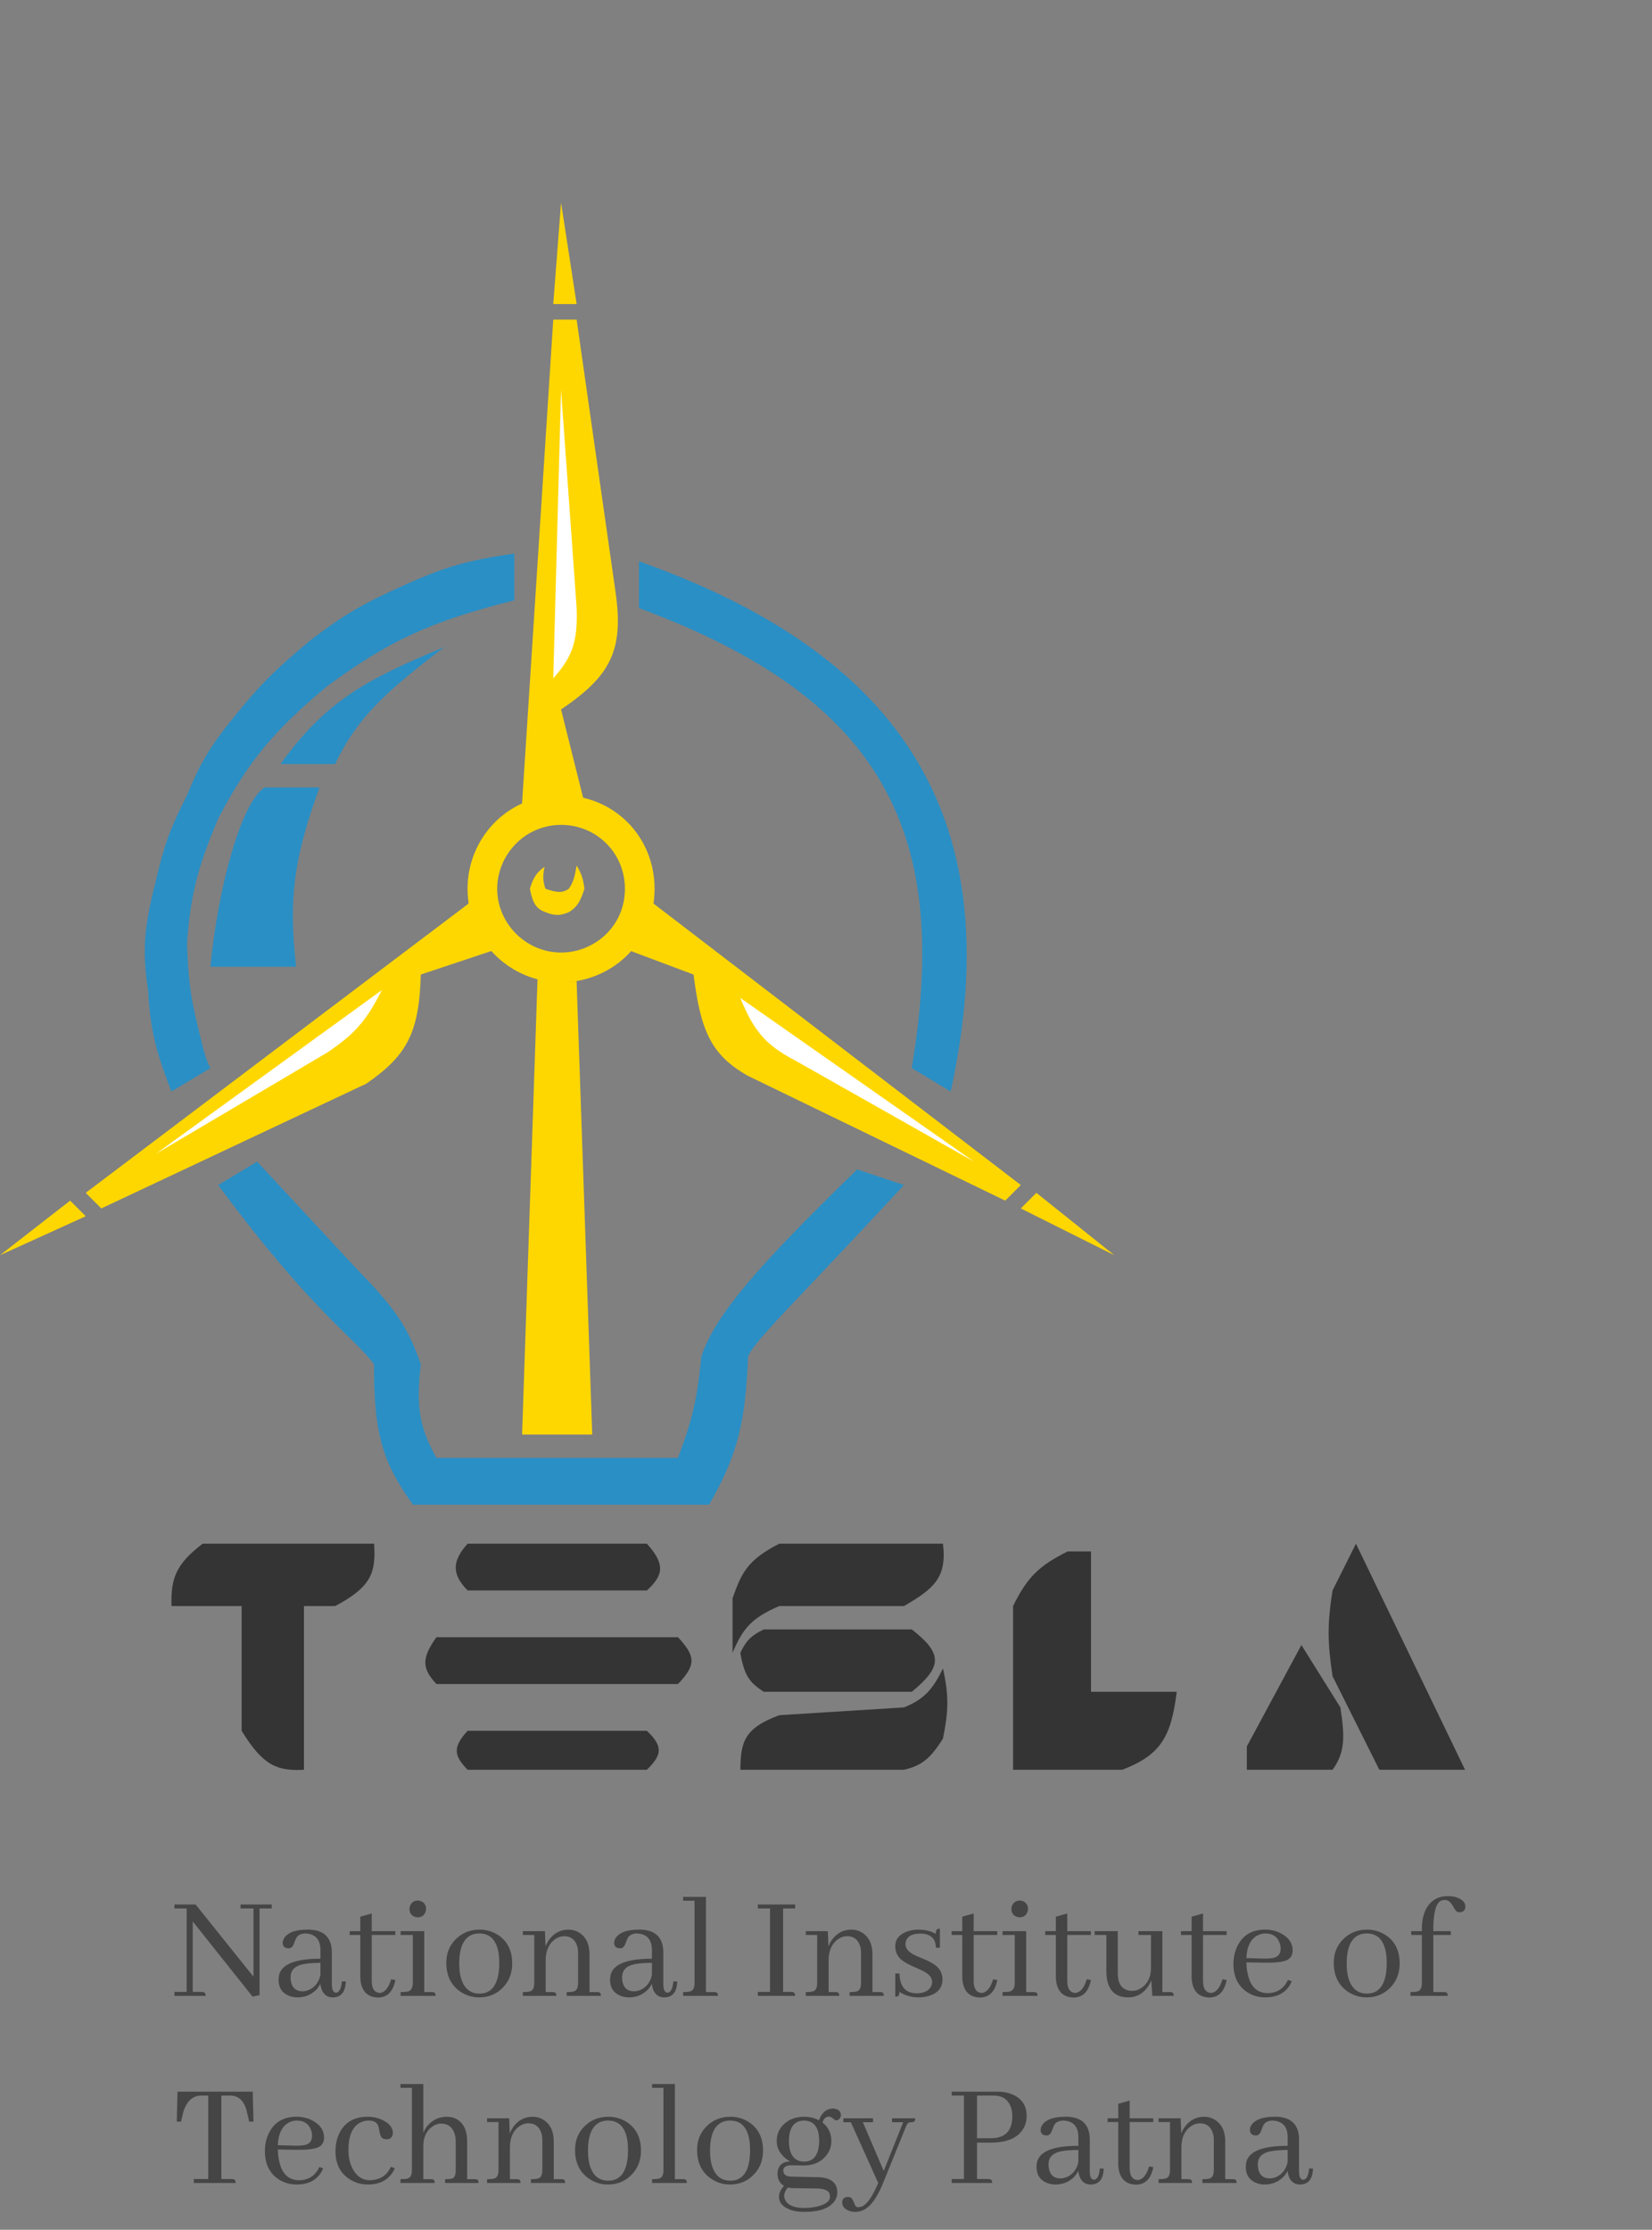 <svg width="106" height="143" viewBox="0 0 106 143" fill="none" xmlns="http://www.w3.org/2000/svg">
<rect x="0" y="0" width="106" height="143" fill="#808080" stroke="none"/>
<path d="M35 58.5C34.493 58.311 34.2 58.049 34 57C34.233 56.232 34.459 55.94 34.939 55.592C34.828 56.164 34.82 56.472 35 57C35.703 57.237 36.052 57.3 36.5 57C36.808 56.547 36.883 56.179 37 55.5C37.336 56.081 37.428 56.416 37.5 57C37.238 57.813 37.039 58.17 36.5 58.5C36.032 58.688 35.678 58.779 35 58.5Z" fill="#FFD700"/>
<path d="M61 70C64.788 52.717 58.105 42.046 41 36V39C56.817 44.844 61.014 53.521 58.5 68.5L61 70Z" fill="#2A8FC5"/>
<path d="M58 76L55 75C48.472 81.337 45.88 84.375 45 87C44.747 89.652 44.442 91.019 43.5 93.5H28C26.839 91.406 26.712 90.079 27 87.5C26.19 85.085 25.233 83.784 23 81.5L16.5 74.5L14 76C20.046 84.173 22.771 85.793 24 87.5C23.98 91.913 24.544 93.798 26.5 96.5H45.5C47.354 93.28 47.831 91.153 48 87C48.398 85.971 51.177 83.375 58 76Z" fill="#2A8FC5"/>
<path d="M33 38.5V35.5C30.037 35.927 28.519 36.358 26 37.5C23.289 38.699 22.014 39.466 20 41C17.651 42.93 16.584 44.027 15 46C13.46 47.884 12.796 49.045 12 51C10.905 53.144 10.492 54.322 10 56.5C9.212 59.533 9.132 61.048 9.5 63.5C9.659 66.376 10.123 67.688 11 70L13.5 68.5C13.246 68.069 13.049 67.391 12.5 65C12.163 63.429 12.07 62.422 12 60.5C12.223 57.388 12.674 55.657 14 52.5C15.861 48.969 17.41 46.991 21 44C24.944 41.115 27.514 39.882 33 38.5Z" fill="#2A8FC5"/>
<path d="M21.5 49C22.931 45.996 24.758 44.368 28.5 41.5C23.492 43.581 20.917 44.949 18 49H21.5Z" fill="#2A8FC5"/>
<path d="M13.5 62C13.999 56.761 15.551 51.299 17 50.5H20.5C18.827 55.12 18.514 57.637 19 62H13.5Z" fill="#2A8FC5"/>
<path d="M33.5 92L34.5 62.5C35.481 62.955 36.03 63.002 37 63L38 92H33.5Z" fill="#FFD700"/>
<path d="M35.5 20.5L33.5 51.5C35.306 51.023 36.254 50.886 37.5 51.5L36 45.5C39.12 43.381 40.04 41.779 39.5 38L37 20.5H35.5Z" fill="#FFD700"/>
<path d="M35.5 43.5L36 25L37 39C37.073 41.154 36.728 42.129 35.5 43.5Z" fill="white"/>
<path d="M35.5 19.5L36 13L37 19.5H35.5Z" fill="#FFD700"/>
<path d="M40.5 61L42 58L65.5 76L64.5 77L48 69C45.576 67.635 44.959 66.049 44.5 62.5L40.5 61Z" fill="#FFD700"/>
<path d="M62.5 74.5L47.5 64C48.342 66.04 49.064 66.995 51 68L62.5 74.5Z" fill="white"/>
<path d="M71.5 80.5L65.5 77.5L66.5 76.5L71.5 80.5Z" fill="#FFD700"/>
<path d="M27 62.5L31.5 61C30.88 60.041 30.541 59.433 30 58L5.5 76.5L6.5 77.5L23.5 69.5C26.096 67.709 26.9 66.254 27 62.5Z" fill="#FFD700"/>
<path d="M10 74L24.5 63.5C23.523 65.43 22.793 66.297 21 67.5L10 74Z" fill="white"/>
<path d="M0 80.5L5.5 78L4.5 77L0 80.5Z" fill="#FFD700"/>
<path d="M15.434 122.395V122.141H17.436V122.395H16.654V127.951L16.205 128.049L12.367 123.225V127.746H12.943C12.976 127.746 13.008 127.749 13.041 127.756C13.145 127.775 13.197 127.857 13.197 128H11.195V127.746H11.977V122.395H11.195V122.141H12.553L16.264 126.77V122.395H15.434ZM21.352 128.098C20.896 128.091 20.629 127.798 20.551 127.219C20.492 127.355 20.404 127.486 20.287 127.609C19.962 127.935 19.561 128.098 19.086 128.098C18.891 128.098 18.705 128.062 18.529 127.99C18.093 127.808 17.875 127.469 17.875 126.975C17.875 126.831 17.895 126.698 17.934 126.574C18.155 125.936 19.031 125.617 20.561 125.617V125.002C20.541 124.37 20.225 124.035 19.613 123.996C19.353 123.996 19.161 124.077 19.037 124.24C19.005 124.286 18.943 124.429 18.852 124.67C18.78 124.859 18.669 124.953 18.52 124.953C18.487 124.953 18.454 124.95 18.422 124.943C18.233 124.911 18.139 124.794 18.139 124.592C18.139 124.481 18.178 124.37 18.256 124.26C18.503 123.921 18.991 123.752 19.721 123.752C19.779 123.752 19.838 123.752 19.896 123.752C20.828 123.804 21.293 124.296 21.293 125.227V127.287C21.299 127.613 21.387 127.782 21.557 127.795C21.765 127.788 21.892 127.548 21.938 127.072L22.191 127.082C22.191 127.115 22.188 127.15 22.182 127.189C22.13 127.795 21.853 128.098 21.352 128.098ZM19.408 127.707C19.551 127.707 19.698 127.674 19.848 127.609C20.225 127.427 20.463 127.111 20.561 126.662V125.881C20.053 125.887 19.665 125.92 19.398 125.979C18.897 126.096 18.646 126.372 18.646 126.809C18.646 126.919 18.656 127.02 18.676 127.111C18.767 127.508 19.011 127.707 19.408 127.707ZM22.436 124.094V123.85H23.119V122.922L23.852 122.717V123.85H25.365V124.094H23.852V127.062C23.858 127.551 24.037 127.801 24.389 127.814C24.701 127.769 24.939 127.476 25.102 126.936L25.365 126.984C25.365 126.991 25.365 126.997 25.365 127.004C25.215 127.74 24.841 128.107 24.242 128.107C23.539 128.081 23.165 127.661 23.119 126.848V124.094H22.436ZM27.709 127.756C27.741 127.756 27.774 127.759 27.807 127.766C27.904 127.779 27.953 127.857 27.953 128H25.707V127.756C25.928 127.756 26.088 127.743 26.186 127.717C26.387 127.652 26.488 127.469 26.488 127.17V124.094H25.707V123.85H27.221V127.756H27.709ZM27.338 122.424C27.338 122.502 27.322 122.577 27.289 122.648C27.198 122.857 27.038 122.961 26.811 122.961C26.739 122.961 26.667 122.948 26.596 122.922C26.381 122.831 26.273 122.665 26.273 122.424C26.273 122.346 26.29 122.271 26.322 122.199C26.42 121.991 26.583 121.887 26.811 121.887C26.882 121.887 26.957 121.903 27.035 121.936C27.237 122.033 27.338 122.196 27.338 122.424ZM29.467 125.92C29.467 126.2 29.49 126.454 29.535 126.682C29.704 127.463 30.118 127.854 30.775 127.854C30.899 127.854 31.02 127.837 31.137 127.805C31.736 127.616 32.035 126.975 32.035 125.881C32.035 125.692 32.025 125.52 32.006 125.363C31.889 124.452 31.469 123.996 30.746 123.996C30.59 123.996 30.44 124.022 30.297 124.074C29.744 124.296 29.467 124.911 29.467 125.92ZM30.775 123.752C31.205 123.752 31.599 123.866 31.957 124.094C32.562 124.491 32.865 125.1 32.865 125.92C32.865 126.525 32.676 127.03 32.299 127.434C31.889 127.876 31.371 128.098 30.746 128.098C30.303 128.098 29.9 127.974 29.535 127.727C28.936 127.316 28.637 126.701 28.637 125.881C28.637 125.288 28.829 124.794 29.213 124.396C29.63 123.967 30.15 123.752 30.775 123.752ZM35.453 127.756C35.492 127.756 35.525 127.759 35.551 127.766C35.648 127.779 35.697 127.857 35.697 128H33.549V127.756C33.77 127.756 33.93 127.74 34.027 127.707C34.197 127.648 34.281 127.469 34.281 127.17V124.094H33.549V123.85H34.965L35.004 124.826C35.075 124.644 35.17 124.478 35.287 124.328C35.6 123.944 35.997 123.752 36.478 123.752C36.719 123.752 36.944 123.814 37.152 123.938C37.602 124.217 37.826 124.683 37.826 125.334V127.756H38.315C38.353 127.756 38.386 127.759 38.412 127.766C38.51 127.779 38.559 127.857 38.559 128H36.361V127.756C36.583 127.756 36.742 127.74 36.84 127.707C37.009 127.648 37.094 127.469 37.094 127.17V125.236C37.094 125.048 37.065 124.878 37.006 124.729C36.863 124.357 36.592 124.172 36.195 124.172C36.013 124.172 35.834 124.227 35.658 124.338C35.248 124.605 35.033 125.041 35.014 125.646V127.756H35.453ZM42.621 128.098C42.165 128.091 41.898 127.798 41.82 127.219C41.762 127.355 41.674 127.486 41.557 127.609C41.231 127.935 40.831 128.098 40.355 128.098C40.16 128.098 39.975 128.062 39.799 127.99C39.363 127.808 39.145 127.469 39.145 126.975C39.145 126.831 39.164 126.698 39.203 126.574C39.425 125.936 40.3 125.617 41.83 125.617V125.002C41.81 124.37 41.495 124.035 40.883 123.996C40.622 123.996 40.43 124.077 40.307 124.24C40.274 124.286 40.212 124.429 40.121 124.67C40.05 124.859 39.939 124.953 39.789 124.953C39.757 124.953 39.724 124.95 39.691 124.943C39.503 124.911 39.408 124.794 39.408 124.592C39.408 124.481 39.447 124.37 39.525 124.26C39.773 123.921 40.261 123.752 40.99 123.752C41.049 123.752 41.107 123.752 41.166 123.752C42.097 123.804 42.562 124.296 42.562 125.227V127.287C42.569 127.613 42.657 127.782 42.826 127.795C43.035 127.788 43.161 127.548 43.207 127.072L43.461 127.082C43.461 127.115 43.458 127.15 43.451 127.189C43.399 127.795 43.122 128.098 42.621 128.098ZM40.678 127.707C40.821 127.707 40.967 127.674 41.117 127.609C41.495 127.427 41.732 127.111 41.83 126.662V125.881C41.322 125.887 40.935 125.92 40.668 125.979C40.167 126.096 39.916 126.372 39.916 126.809C39.916 126.919 39.926 127.02 39.945 127.111C40.036 127.508 40.281 127.707 40.678 127.707ZM45.824 127.756C45.863 127.756 45.896 127.759 45.922 127.766C46.02 127.779 46.068 127.857 46.068 128H43.832V127.756C44.053 127.756 44.213 127.74 44.31 127.707C44.48 127.648 44.565 127.469 44.565 127.17V121.896H43.832V121.652H45.297V127.756H45.824ZM51.02 128H48.627V127.746H49.408V122.395H48.627V122.141H51.02V122.395H50.248V127.746H50.766C50.798 127.746 50.831 127.749 50.863 127.756C50.967 127.775 51.02 127.857 51.02 128ZM53.607 127.756C53.647 127.756 53.679 127.759 53.705 127.766C53.803 127.779 53.852 127.857 53.852 128H51.703V127.756C51.925 127.756 52.084 127.74 52.182 127.707C52.351 127.648 52.435 127.469 52.435 127.17V124.094H51.703V123.85H53.119L53.158 124.826C53.23 124.644 53.324 124.478 53.441 124.328C53.754 123.944 54.151 123.752 54.633 123.752C54.874 123.752 55.098 123.814 55.307 123.938C55.756 124.217 55.98 124.683 55.98 125.334V127.756H56.469C56.508 127.756 56.54 127.759 56.566 127.766C56.664 127.779 56.713 127.857 56.713 128H54.516V127.756C54.737 127.756 54.897 127.74 54.994 127.707C55.163 127.648 55.248 127.469 55.248 127.17V125.236C55.248 125.048 55.219 124.878 55.16 124.729C55.017 124.357 54.747 124.172 54.35 124.172C54.167 124.172 53.988 124.227 53.812 124.338C53.402 124.605 53.188 125.041 53.168 125.646V127.756H53.607ZM58.812 127.834C59.262 127.834 59.565 127.697 59.721 127.424C59.779 127.326 59.809 127.219 59.809 127.102C59.809 126.828 59.61 126.594 59.213 126.398C59.128 126.353 58.988 126.288 58.793 126.203C58.259 125.982 57.904 125.773 57.728 125.578C57.54 125.363 57.445 125.113 57.445 124.826C57.445 124.377 57.693 124.061 58.188 123.879C58.415 123.794 58.663 123.752 58.93 123.752C59.359 123.752 59.73 123.843 60.043 124.025C60.043 123.837 60.089 123.729 60.18 123.703C60.219 123.697 60.261 123.693 60.307 123.693V124.914H60.053C60.04 124.315 59.708 124.012 59.057 124.006C58.568 124.006 58.266 124.149 58.148 124.436C58.116 124.514 58.1 124.595 58.1 124.68C58.1 124.96 58.301 125.197 58.705 125.393C58.796 125.438 58.94 125.5 59.135 125.578C59.662 125.793 60.014 125.998 60.19 126.193C60.378 126.402 60.473 126.649 60.473 126.936C60.473 127.463 60.193 127.814 59.633 127.99C59.418 128.062 59.184 128.098 58.93 128.098C58.461 128.091 58.054 127.974 57.709 127.746C57.709 127.915 57.667 128.013 57.582 128.039C57.543 128.046 57.497 128.049 57.445 128.049V126.564H57.719C57.732 127.404 58.096 127.827 58.812 127.834ZM61.059 124.094V123.85H61.742V122.922L62.475 122.717V123.85H63.988V124.094H62.475V127.062C62.481 127.551 62.66 127.801 63.012 127.814C63.324 127.769 63.562 127.476 63.725 126.936L63.988 126.984C63.988 126.991 63.988 126.997 63.988 127.004C63.839 127.74 63.464 128.107 62.865 128.107C62.162 128.081 61.788 127.661 61.742 126.848V124.094H61.059ZM66.332 127.756C66.365 127.756 66.397 127.759 66.43 127.766C66.527 127.779 66.576 127.857 66.576 128H64.33V127.756C64.551 127.756 64.711 127.743 64.809 127.717C65.01 127.652 65.111 127.469 65.111 127.17V124.094H64.33V123.85H65.844V127.756H66.332ZM65.961 122.424C65.961 122.502 65.945 122.577 65.912 122.648C65.821 122.857 65.662 122.961 65.434 122.961C65.362 122.961 65.29 122.948 65.219 122.922C65.004 122.831 64.897 122.665 64.897 122.424C64.897 122.346 64.913 122.271 64.945 122.199C65.043 121.991 65.206 121.887 65.434 121.887C65.505 121.887 65.58 121.903 65.658 121.936C65.86 122.033 65.961 122.196 65.961 122.424ZM67.064 124.094V123.85H67.748V122.922L68.481 122.717V123.85H69.994V124.094H68.481V127.062C68.487 127.551 68.666 127.801 69.018 127.814C69.33 127.769 69.568 127.476 69.731 126.936L69.994 126.984C69.994 126.991 69.994 126.997 69.994 127.004C69.844 127.74 69.47 128.107 68.871 128.107C68.168 128.081 67.794 127.661 67.748 126.848V124.094H67.064ZM75.072 127.756C75.111 127.756 75.144 127.759 75.17 127.766C75.268 127.779 75.316 127.857 75.316 128H73.939L73.871 127.004C73.799 127.186 73.705 127.352 73.588 127.502C73.275 127.899 72.875 128.098 72.387 128.098C71.462 128.091 70.997 127.531 70.99 126.418V124.094H70.238V123.85H71.723V126.564C71.723 126.669 71.729 126.766 71.742 126.857C71.827 127.404 72.136 127.678 72.67 127.678C72.865 127.678 73.054 127.616 73.236 127.492C73.647 127.219 73.852 126.789 73.852 126.203V124.094H73.051V123.85H74.584V127.756H75.072ZM75.775 124.094V123.85H76.459V122.922L77.191 122.717V123.85H78.705V124.094H77.191V127.062C77.198 127.551 77.377 127.801 77.728 127.814C78.041 127.769 78.279 127.476 78.441 126.936L78.705 126.984C78.705 126.991 78.705 126.997 78.705 127.004C78.555 127.74 78.181 128.107 77.582 128.107C76.879 128.081 76.505 127.661 76.459 126.848V124.094H75.775ZM81.186 123.996C81.016 123.996 80.857 124.035 80.707 124.113C80.251 124.341 80.007 124.829 79.975 125.578L81.01 125.607C81.309 125.614 81.54 125.601 81.703 125.568C82.016 125.497 82.172 125.298 82.172 124.973C82.172 124.829 82.146 124.696 82.094 124.572C81.944 124.188 81.641 123.996 81.186 123.996ZM82.885 127.062C82.846 127.154 82.8 127.245 82.748 127.336C82.416 127.844 81.898 128.098 81.195 128.098C80.753 128.098 80.359 127.984 80.014 127.756C79.434 127.365 79.144 126.766 79.144 125.959C79.144 125.516 79.236 125.119 79.418 124.768C79.769 124.09 80.352 123.752 81.166 123.752C81.583 123.752 81.951 123.846 82.269 124.035C82.719 124.296 82.943 124.647 82.943 125.09C82.943 125.331 82.856 125.516 82.68 125.646C82.452 125.809 81.941 125.884 81.147 125.871L79.975 125.852C79.981 126.125 80.01 126.376 80.062 126.604C80.238 127.417 80.668 127.824 81.352 127.824C81.41 127.824 81.472 127.821 81.537 127.814C82.045 127.749 82.413 127.469 82.641 126.975L82.885 127.062ZM86.41 125.92C86.41 126.2 86.433 126.454 86.478 126.682C86.648 127.463 87.061 127.854 87.719 127.854C87.842 127.854 87.963 127.837 88.08 127.805C88.679 127.616 88.978 126.975 88.978 125.881C88.978 125.692 88.969 125.52 88.949 125.363C88.832 124.452 88.412 123.996 87.689 123.996C87.533 123.996 87.383 124.022 87.24 124.074C86.687 124.296 86.41 124.911 86.41 125.92ZM87.719 123.752C88.148 123.752 88.542 123.866 88.9 124.094C89.506 124.491 89.809 125.1 89.809 125.92C89.809 126.525 89.62 127.03 89.242 127.434C88.832 127.876 88.314 128.098 87.689 128.098C87.247 128.098 86.843 127.974 86.478 127.727C85.88 127.316 85.58 126.701 85.58 125.881C85.58 125.288 85.772 124.794 86.156 124.396C86.573 123.967 87.094 123.752 87.719 123.752ZM92.65 127.756C92.689 127.756 92.722 127.759 92.748 127.766C92.846 127.779 92.894 127.857 92.894 128H90.502V127.756C90.723 127.756 90.883 127.74 90.981 127.707C91.15 127.648 91.234 127.469 91.234 127.17V124.094H90.551V123.85H91.234V123.693C91.234 123.16 91.335 122.717 91.537 122.365C91.837 121.857 92.292 121.604 92.904 121.604C93.139 121.604 93.35 121.639 93.539 121.711C93.865 121.848 94.027 122.036 94.027 122.277C94.027 122.303 94.024 122.333 94.018 122.365C93.978 122.548 93.852 122.639 93.637 122.639C93.572 122.639 93.513 122.619 93.461 122.58C93.409 122.541 93.324 122.417 93.207 122.209C93.07 121.968 92.901 121.848 92.699 121.848C92.615 121.848 92.537 121.864 92.465 121.896C92.133 122.046 91.967 122.678 91.967 123.791V123.85H93.09V124.094H91.967V127.756H92.65Z" fill="#454545"/>
<path d="M15.121 140H12.435V139.746H13.363V134.395H12.836C12.335 134.434 11.98 134.772 11.771 135.41L11.615 136.064H11.342L11.391 134.141H16.215L16.264 136.064H15.99L15.834 135.41C15.828 135.397 15.824 135.378 15.824 135.352C15.648 134.714 15.297 134.395 14.77 134.395H14.203V139.746H14.867C14.9 139.746 14.932 139.749 14.965 139.756C15.069 139.775 15.121 139.857 15.121 140ZM19.037 135.996C18.868 135.996 18.708 136.035 18.559 136.113C18.103 136.341 17.859 136.829 17.826 137.578L18.861 137.607C19.161 137.614 19.392 137.601 19.555 137.568C19.867 137.497 20.023 137.298 20.023 136.973C20.023 136.829 19.997 136.696 19.945 136.572C19.796 136.188 19.493 135.996 19.037 135.996ZM20.736 139.062C20.697 139.154 20.652 139.245 20.6 139.336C20.268 139.844 19.75 140.098 19.047 140.098C18.604 140.098 18.21 139.984 17.865 139.756C17.286 139.365 16.996 138.766 16.996 137.959C16.996 137.516 17.087 137.119 17.27 136.768C17.621 136.09 18.204 135.752 19.018 135.752C19.434 135.752 19.802 135.846 20.121 136.035C20.57 136.296 20.795 136.647 20.795 137.09C20.795 137.331 20.707 137.516 20.531 137.646C20.303 137.809 19.792 137.884 18.998 137.871L17.826 137.852C17.833 138.125 17.862 138.376 17.914 138.604C18.09 139.417 18.52 139.824 19.203 139.824C19.262 139.824 19.324 139.821 19.389 139.814C19.896 139.749 20.264 139.469 20.492 138.975L20.736 139.062ZM21.527 137.969C21.527 137.539 21.609 137.155 21.771 136.816C22.116 136.107 22.725 135.752 23.598 135.752C23.949 135.752 24.275 135.827 24.574 135.977C24.997 136.191 25.209 136.465 25.209 136.797C25.209 136.836 25.203 136.878 25.189 136.924C25.131 137.119 24.991 137.21 24.77 137.197C24.691 137.191 24.62 137.171 24.555 137.139C24.451 137.074 24.379 136.911 24.34 136.65C24.32 136.54 24.304 136.458 24.291 136.406C24.219 136.133 24.008 135.996 23.656 135.996C23.428 135.996 23.22 136.055 23.031 136.172C22.582 136.458 22.357 137.028 22.357 137.881C22.357 138.363 22.455 138.779 22.65 139.131C22.911 139.593 23.272 139.824 23.734 139.824C23.787 139.824 23.838 139.821 23.891 139.814C24.444 139.762 24.841 139.479 25.082 138.965L25.336 139.053C25.29 139.163 25.229 139.274 25.15 139.385C24.805 139.86 24.294 140.098 23.617 140.098C23.162 140.098 22.755 139.977 22.396 139.736C21.817 139.346 21.527 138.757 21.527 137.969ZM27.65 139.756C27.689 139.756 27.722 139.759 27.748 139.766C27.846 139.779 27.895 139.857 27.895 140H25.697V139.756C25.919 139.756 26.078 139.74 26.176 139.707C26.345 139.648 26.43 139.469 26.43 139.17V133.896H25.697V133.652H27.162V136.787C27.234 136.598 27.338 136.429 27.475 136.279C27.8 135.928 28.204 135.752 28.686 135.752C28.894 135.752 29.089 135.798 29.271 135.889C29.74 136.143 29.975 136.624 29.975 137.334V139.756H30.463C30.502 139.756 30.535 139.759 30.561 139.766C30.658 139.779 30.707 139.857 30.707 140H28.559V139.756C28.78 139.756 28.936 139.74 29.027 139.707C29.171 139.648 29.242 139.469 29.242 139.17V137.334C29.242 137.119 29.206 136.924 29.135 136.748C28.979 136.377 28.702 136.191 28.305 136.191C28.122 136.191 27.947 136.247 27.777 136.357C27.367 136.624 27.162 137.054 27.162 137.646V139.756H27.65ZM33.158 139.756C33.197 139.756 33.23 139.759 33.256 139.766C33.353 139.779 33.402 139.857 33.402 140H31.254V139.756C31.475 139.756 31.635 139.74 31.732 139.707C31.902 139.648 31.986 139.469 31.986 139.17V136.094H31.254V135.85H32.67L32.709 136.826C32.781 136.644 32.875 136.478 32.992 136.328C33.305 135.944 33.702 135.752 34.184 135.752C34.425 135.752 34.649 135.814 34.857 135.938C35.307 136.217 35.531 136.683 35.531 137.334V139.756H36.02C36.059 139.756 36.091 139.759 36.117 139.766C36.215 139.779 36.264 139.857 36.264 140H34.066V139.756C34.288 139.756 34.447 139.74 34.545 139.707C34.714 139.648 34.799 139.469 34.799 139.17V137.236C34.799 137.048 34.77 136.878 34.711 136.729C34.568 136.357 34.297 136.172 33.9 136.172C33.718 136.172 33.539 136.227 33.363 136.338C32.953 136.605 32.738 137.041 32.719 137.646V139.756H33.158ZM37.728 137.92C37.728 138.2 37.751 138.454 37.797 138.682C37.966 139.463 38.38 139.854 39.037 139.854C39.161 139.854 39.281 139.837 39.398 139.805C39.997 139.616 40.297 138.975 40.297 137.881C40.297 137.692 40.287 137.52 40.268 137.363C40.15 136.452 39.73 135.996 39.008 135.996C38.852 135.996 38.702 136.022 38.559 136.074C38.005 136.296 37.728 136.911 37.728 137.92ZM39.037 135.752C39.467 135.752 39.861 135.866 40.219 136.094C40.824 136.491 41.127 137.1 41.127 137.92C41.127 138.525 40.938 139.03 40.56 139.434C40.15 139.876 39.633 140.098 39.008 140.098C38.565 140.098 38.161 139.974 37.797 139.727C37.198 139.316 36.898 138.701 36.898 137.881C36.898 137.288 37.09 136.794 37.475 136.396C37.891 135.967 38.412 135.752 39.037 135.752ZM43.832 139.756C43.871 139.756 43.904 139.759 43.93 139.766C44.027 139.779 44.076 139.857 44.076 140H41.84V139.756C42.061 139.756 42.221 139.74 42.318 139.707C42.488 139.648 42.572 139.469 42.572 139.17V133.896H41.84V133.652H43.305V139.756H43.832ZM45.56 137.92C45.56 138.2 45.583 138.454 45.629 138.682C45.798 139.463 46.212 139.854 46.869 139.854C46.993 139.854 47.113 139.837 47.23 139.805C47.829 139.616 48.129 138.975 48.129 137.881C48.129 137.692 48.119 137.52 48.1 137.363C47.982 136.452 47.562 135.996 46.84 135.996C46.684 135.996 46.534 136.022 46.391 136.074C45.837 136.296 45.56 136.911 45.56 137.92ZM46.869 135.752C47.299 135.752 47.693 135.866 48.051 136.094C48.656 136.491 48.959 137.1 48.959 137.92C48.959 138.525 48.77 139.03 48.393 139.434C47.982 139.876 47.465 140.098 46.84 140.098C46.397 140.098 45.993 139.974 45.629 139.727C45.03 139.316 44.73 138.701 44.73 137.881C44.73 137.288 44.922 136.794 45.307 136.396C45.723 135.967 46.244 135.752 46.869 135.752ZM50.619 137.295C50.626 138.174 50.951 138.62 51.596 138.633C52.227 138.626 52.55 138.18 52.562 137.295C52.556 136.442 52.234 136.009 51.596 135.996C50.958 136.003 50.632 136.436 50.619 137.295ZM51.605 135.752C51.944 135.752 52.26 135.827 52.553 135.977C52.592 135.853 52.647 135.739 52.719 135.635C52.908 135.361 53.155 135.225 53.461 135.225C53.533 135.225 53.604 135.238 53.676 135.264C53.865 135.335 53.959 135.472 53.959 135.674C53.933 135.843 53.839 135.947 53.676 135.986C53.617 135.986 53.552 135.954 53.48 135.889C53.376 135.791 53.279 135.742 53.188 135.742C53.161 135.742 53.135 135.745 53.109 135.752C52.947 135.791 52.836 135.915 52.777 136.123C53.148 136.416 53.337 136.807 53.344 137.295C53.344 137.679 53.22 138.011 52.973 138.291C52.628 138.682 52.165 138.877 51.586 138.877L50.727 138.867C50.675 138.867 50.626 138.87 50.58 138.877C50.365 138.923 50.258 139.03 50.258 139.199C50.264 139.44 50.417 139.57 50.717 139.59L52.494 139.629C52.585 139.629 52.673 139.635 52.758 139.648C53.402 139.733 53.725 140.055 53.725 140.615C53.725 140.798 53.672 140.97 53.568 141.133C53.249 141.615 52.595 141.855 51.605 141.855C51.215 141.855 50.886 141.797 50.619 141.68C50.196 141.504 49.984 141.237 49.984 140.879C49.984 140.645 50.092 140.413 50.307 140.186C50.033 140.016 49.893 139.759 49.887 139.414C49.887 139.329 49.897 139.245 49.916 139.16C50.02 138.802 50.281 138.623 50.697 138.623C50.652 138.597 50.606 138.568 50.56 138.535C50.079 138.21 49.838 137.799 49.838 137.305C49.838 136.927 49.962 136.598 50.209 136.318C50.554 135.941 51.02 135.752 51.605 135.752ZM51.605 141.602C51.911 141.602 52.195 141.569 52.455 141.504C52.989 141.374 53.256 141.165 53.256 140.879C53.256 140.801 53.246 140.736 53.227 140.684C53.148 140.469 52.865 140.358 52.377 140.352L50.873 140.332C50.788 140.332 50.681 140.319 50.551 140.293C50.401 140.469 50.323 140.645 50.316 140.82C50.316 140.911 50.339 141.003 50.385 141.094C50.554 141.432 50.961 141.602 51.605 141.602ZM55.053 141.553C55.144 141.553 55.235 141.533 55.326 141.494C55.645 141.357 55.987 140.859 56.352 140L54.594 136.104H54.115V135.85H56.02V136.104H55.365L56.703 139.229L57.953 136.104H57.24V135.85H58.725C58.725 135.908 58.718 135.957 58.705 135.996C58.685 136.068 58.611 136.104 58.48 136.104C58.422 136.104 58.37 136.11 58.324 136.123C58.246 136.149 58.175 136.253 58.109 136.436L56.664 140C56.521 140.352 56.371 140.654 56.215 140.908C55.837 141.54 55.391 141.855 54.877 141.855C54.734 141.855 54.597 141.829 54.467 141.777C54.18 141.667 54.037 141.488 54.037 141.24C54.037 141.221 54.04 141.198 54.047 141.172C54.079 140.99 54.2 140.898 54.408 140.898C54.486 140.898 54.555 140.918 54.613 140.957C54.678 141.003 54.747 141.123 54.818 141.318C54.87 141.475 54.949 141.553 55.053 141.553ZM63.754 134.395H62.69V137.129H63.588C63.666 137.129 63.744 137.126 63.822 137.119C64.578 137.035 64.955 136.569 64.955 135.723C64.955 135.527 64.929 135.345 64.877 135.176C64.708 134.655 64.333 134.395 63.754 134.395ZM63.666 140H61.068V139.746H61.85V134.395H61.068V134.141H63.959C64.376 134.141 64.734 134.212 65.033 134.355C65.593 134.616 65.873 135.068 65.873 135.713C65.873 136.012 65.805 136.276 65.668 136.504C65.323 137.109 64.617 137.412 63.549 137.412H62.69V139.746H63.412C63.445 139.746 63.477 139.749 63.51 139.756C63.614 139.775 63.666 139.857 63.666 140ZM69.984 140.098C69.529 140.091 69.262 139.798 69.184 139.219C69.125 139.355 69.037 139.486 68.92 139.609C68.594 139.935 68.194 140.098 67.719 140.098C67.523 140.098 67.338 140.062 67.162 139.99C66.726 139.808 66.508 139.469 66.508 138.975C66.508 138.831 66.527 138.698 66.566 138.574C66.788 137.936 67.663 137.617 69.193 137.617V137.002C69.174 136.37 68.858 136.035 68.246 135.996C67.986 135.996 67.794 136.077 67.67 136.24C67.637 136.286 67.576 136.429 67.484 136.67C67.413 136.859 67.302 136.953 67.152 136.953C67.12 136.953 67.087 136.95 67.055 136.943C66.866 136.911 66.772 136.794 66.772 136.592C66.772 136.481 66.811 136.37 66.889 136.26C67.136 135.921 67.624 135.752 68.353 135.752C68.412 135.752 68.471 135.752 68.529 135.752C69.46 135.804 69.926 136.296 69.926 137.227V139.287C69.932 139.613 70.02 139.782 70.189 139.795C70.398 139.788 70.525 139.548 70.57 139.072L70.824 139.082C70.824 139.115 70.821 139.15 70.814 139.189C70.762 139.795 70.486 140.098 69.984 140.098ZM68.041 139.707C68.184 139.707 68.331 139.674 68.481 139.609C68.858 139.427 69.096 139.111 69.193 138.662V137.881C68.686 137.887 68.298 137.92 68.031 137.979C67.53 138.096 67.279 138.372 67.279 138.809C67.279 138.919 67.289 139.02 67.309 139.111C67.4 139.508 67.644 139.707 68.041 139.707ZM71.068 136.094V135.85H71.752V134.922L72.484 134.717V135.85H73.998V136.094H72.484V139.062C72.491 139.551 72.67 139.801 73.022 139.814C73.334 139.769 73.572 139.476 73.734 138.936L73.998 138.984C73.998 138.991 73.998 138.997 73.998 139.004C73.848 139.74 73.474 140.107 72.875 140.107C72.172 140.081 71.797 139.661 71.752 138.848V136.094H71.068ZM76.244 139.756C76.283 139.756 76.316 139.759 76.342 139.766C76.439 139.779 76.488 139.857 76.488 140H74.34V139.756C74.561 139.756 74.721 139.74 74.818 139.707C74.988 139.648 75.072 139.469 75.072 139.17V136.094H74.34V135.85H75.756L75.795 136.826C75.867 136.644 75.961 136.478 76.078 136.328C76.391 135.944 76.788 135.752 77.269 135.752C77.51 135.752 77.735 135.814 77.943 135.938C78.393 136.217 78.617 136.683 78.617 137.334V139.756H79.106C79.144 139.756 79.177 139.759 79.203 139.766C79.301 139.779 79.35 139.857 79.35 140H77.152V139.756C77.374 139.756 77.533 139.74 77.631 139.707C77.8 139.648 77.885 139.469 77.885 139.17V137.236C77.885 137.048 77.856 136.878 77.797 136.729C77.654 136.357 77.383 136.172 76.986 136.172C76.804 136.172 76.625 136.227 76.449 136.338C76.039 136.605 75.824 137.041 75.805 137.646V139.756H76.244ZM83.412 140.098C82.956 140.091 82.689 139.798 82.611 139.219C82.553 139.355 82.465 139.486 82.348 139.609C82.022 139.935 81.622 140.098 81.147 140.098C80.951 140.098 80.766 140.062 80.59 139.99C80.154 139.808 79.936 139.469 79.936 138.975C79.936 138.831 79.955 138.698 79.994 138.574C80.216 137.936 81.091 137.617 82.621 137.617V137.002C82.602 136.37 82.286 136.035 81.674 135.996C81.413 135.996 81.221 136.077 81.098 136.24C81.065 136.286 81.003 136.429 80.912 136.67C80.841 136.859 80.73 136.953 80.58 136.953C80.547 136.953 80.515 136.95 80.482 136.943C80.294 136.911 80.199 136.794 80.199 136.592C80.199 136.481 80.238 136.37 80.316 136.26C80.564 135.921 81.052 135.752 81.781 135.752C81.84 135.752 81.898 135.752 81.957 135.752C82.888 135.804 83.353 136.296 83.353 137.227V139.287C83.36 139.613 83.448 139.782 83.617 139.795C83.826 139.788 83.953 139.548 83.998 139.072L84.252 139.082C84.252 139.115 84.249 139.15 84.242 139.189C84.19 139.795 83.913 140.098 83.412 140.098ZM81.469 139.707C81.612 139.707 81.758 139.674 81.908 139.609C82.286 139.427 82.523 139.111 82.621 138.662V137.881C82.113 137.887 81.726 137.92 81.459 137.979C80.958 138.096 80.707 138.372 80.707 138.809C80.707 138.919 80.717 139.02 80.736 139.111C80.828 139.508 81.072 139.707 81.469 139.707Z" fill="#454545"/>
<path d="M94.004 113.5L87.004 99L85.504 102C85.133 104.305 85.204 105.469 85.504 107.5L88.504 113.5H94.004Z" fill="#343434"/>
<path d="M80.004 112L83.504 105.5L86.004 109.5C86.297 111.41 86.31 112.378 85.504 113.5H80.004V112Z" fill="#343434"/>
<path d="M70.004 108.5V99.5H68.504C66.632 100.424 65.886 101.205 65.004 103V113.5H72.004C74.454 112.565 75.149 111.403 75.504 108.5H70.004Z" fill="#343434"/>
<path d="M50.004 99H60.504C60.775 101.201 59.894 101.897 58.004 103H50.004C48.232 103.751 47.648 104.458 47.004 106V102.5C47.566 100.925 47.918 100.06 50.004 99Z" fill="#343434"/>
<path d="M49.004 104.5C48.188 104.896 47.866 105.23 47.504 106C47.761 107.557 48.178 107.946 49.004 108.5H58.504C60.418 106.923 60.546 106.08 58.504 104.5H49.004Z" fill="#343434"/>
<path d="M58.004 109.5C59.284 108.987 59.854 108.347 60.504 107C60.903 108.785 60.853 109.776 60.504 111.5C59.668 112.834 59.11 113.232 58.004 113.5H47.504C47.524 111.752 47.724 110.839 50.004 110L58.004 109.5Z" fill="#343434"/>
<path d="M41.505 99H30.005C29.022 100.099 28.953 100.932 30.005 102H41.505C42.633 100.983 42.641 100.262 41.505 99Z" fill="#343434"/>
<path d="M43.504 105H28.004C27.029 106.357 27.08 107.016 28.004 108H43.504C44.69 106.761 44.626 106.214 43.504 105Z" fill="#343434"/>
<path d="M30.005 111H41.505C42.561 111.999 42.485 112.545 41.505 113.5H30.005C29.099 112.579 29.054 112.032 30.005 111Z" fill="#343434"/>
<path d="M24.004 99H13.004C11.275 100.323 10.957 101.229 11.004 103H15.504V111C16.893 113.263 17.8 113.589 19.504 113.5V103H21.504C23.879 101.75 24.12 100.806 24.004 99Z" fill="#343434"/>
<path d="M37 62.5V63H35.5L37 62.5Z" fill="#FFD700"/>
<path d="M35.989 51C32.534 51 30 53.784 30 57C30 60.351 32.748 63 35.989 63C39.133 63 42 60.56 42 57C42 53.664 39.42 51 35.989 51ZM36.01 61.907C33.288 61.907 31.082 59.656 31.082 57C31.082 54.45 33.149 52.082 36.011 52.082C38.733 52.082 40.918 54.246 40.918 57C40.918 59.944 38.506 61.907 36.01 61.907Z" fill="#FFD700"/>
<path d="M35.991 52C33.112 52 31 54.32 31 57C31 59.792 33.29 62 35.991 62C38.611 62 41 59.966 41 57C41 54.22 38.85 52 35.991 52ZM36.009 61.089C33.74 61.089 31.902 59.213 31.902 57C31.902 54.875 33.624 52.902 36.009 52.902C38.278 52.902 40.098 54.705 40.098 57C40.098 59.453 38.089 61.089 36.009 61.089Z" fill="#FFD700"/>
<path d="M42 58V58.5H41.5V58V57.5L42 58Z" fill="#FFD700"/>
<path d="M30.5 57.5L30 58V58.5V59L30.5 58.5V57.5Z" fill="#FFD700"/>
<path d="M33 60.5L31.5 61H30.5V60.5H33Z" fill="#FFD700"/>
<path d="M33 52.5L33.5 51.5L34.5 50.5L35.5 51L35 52.5H33Z" fill="#FFD700"/>
</svg>
